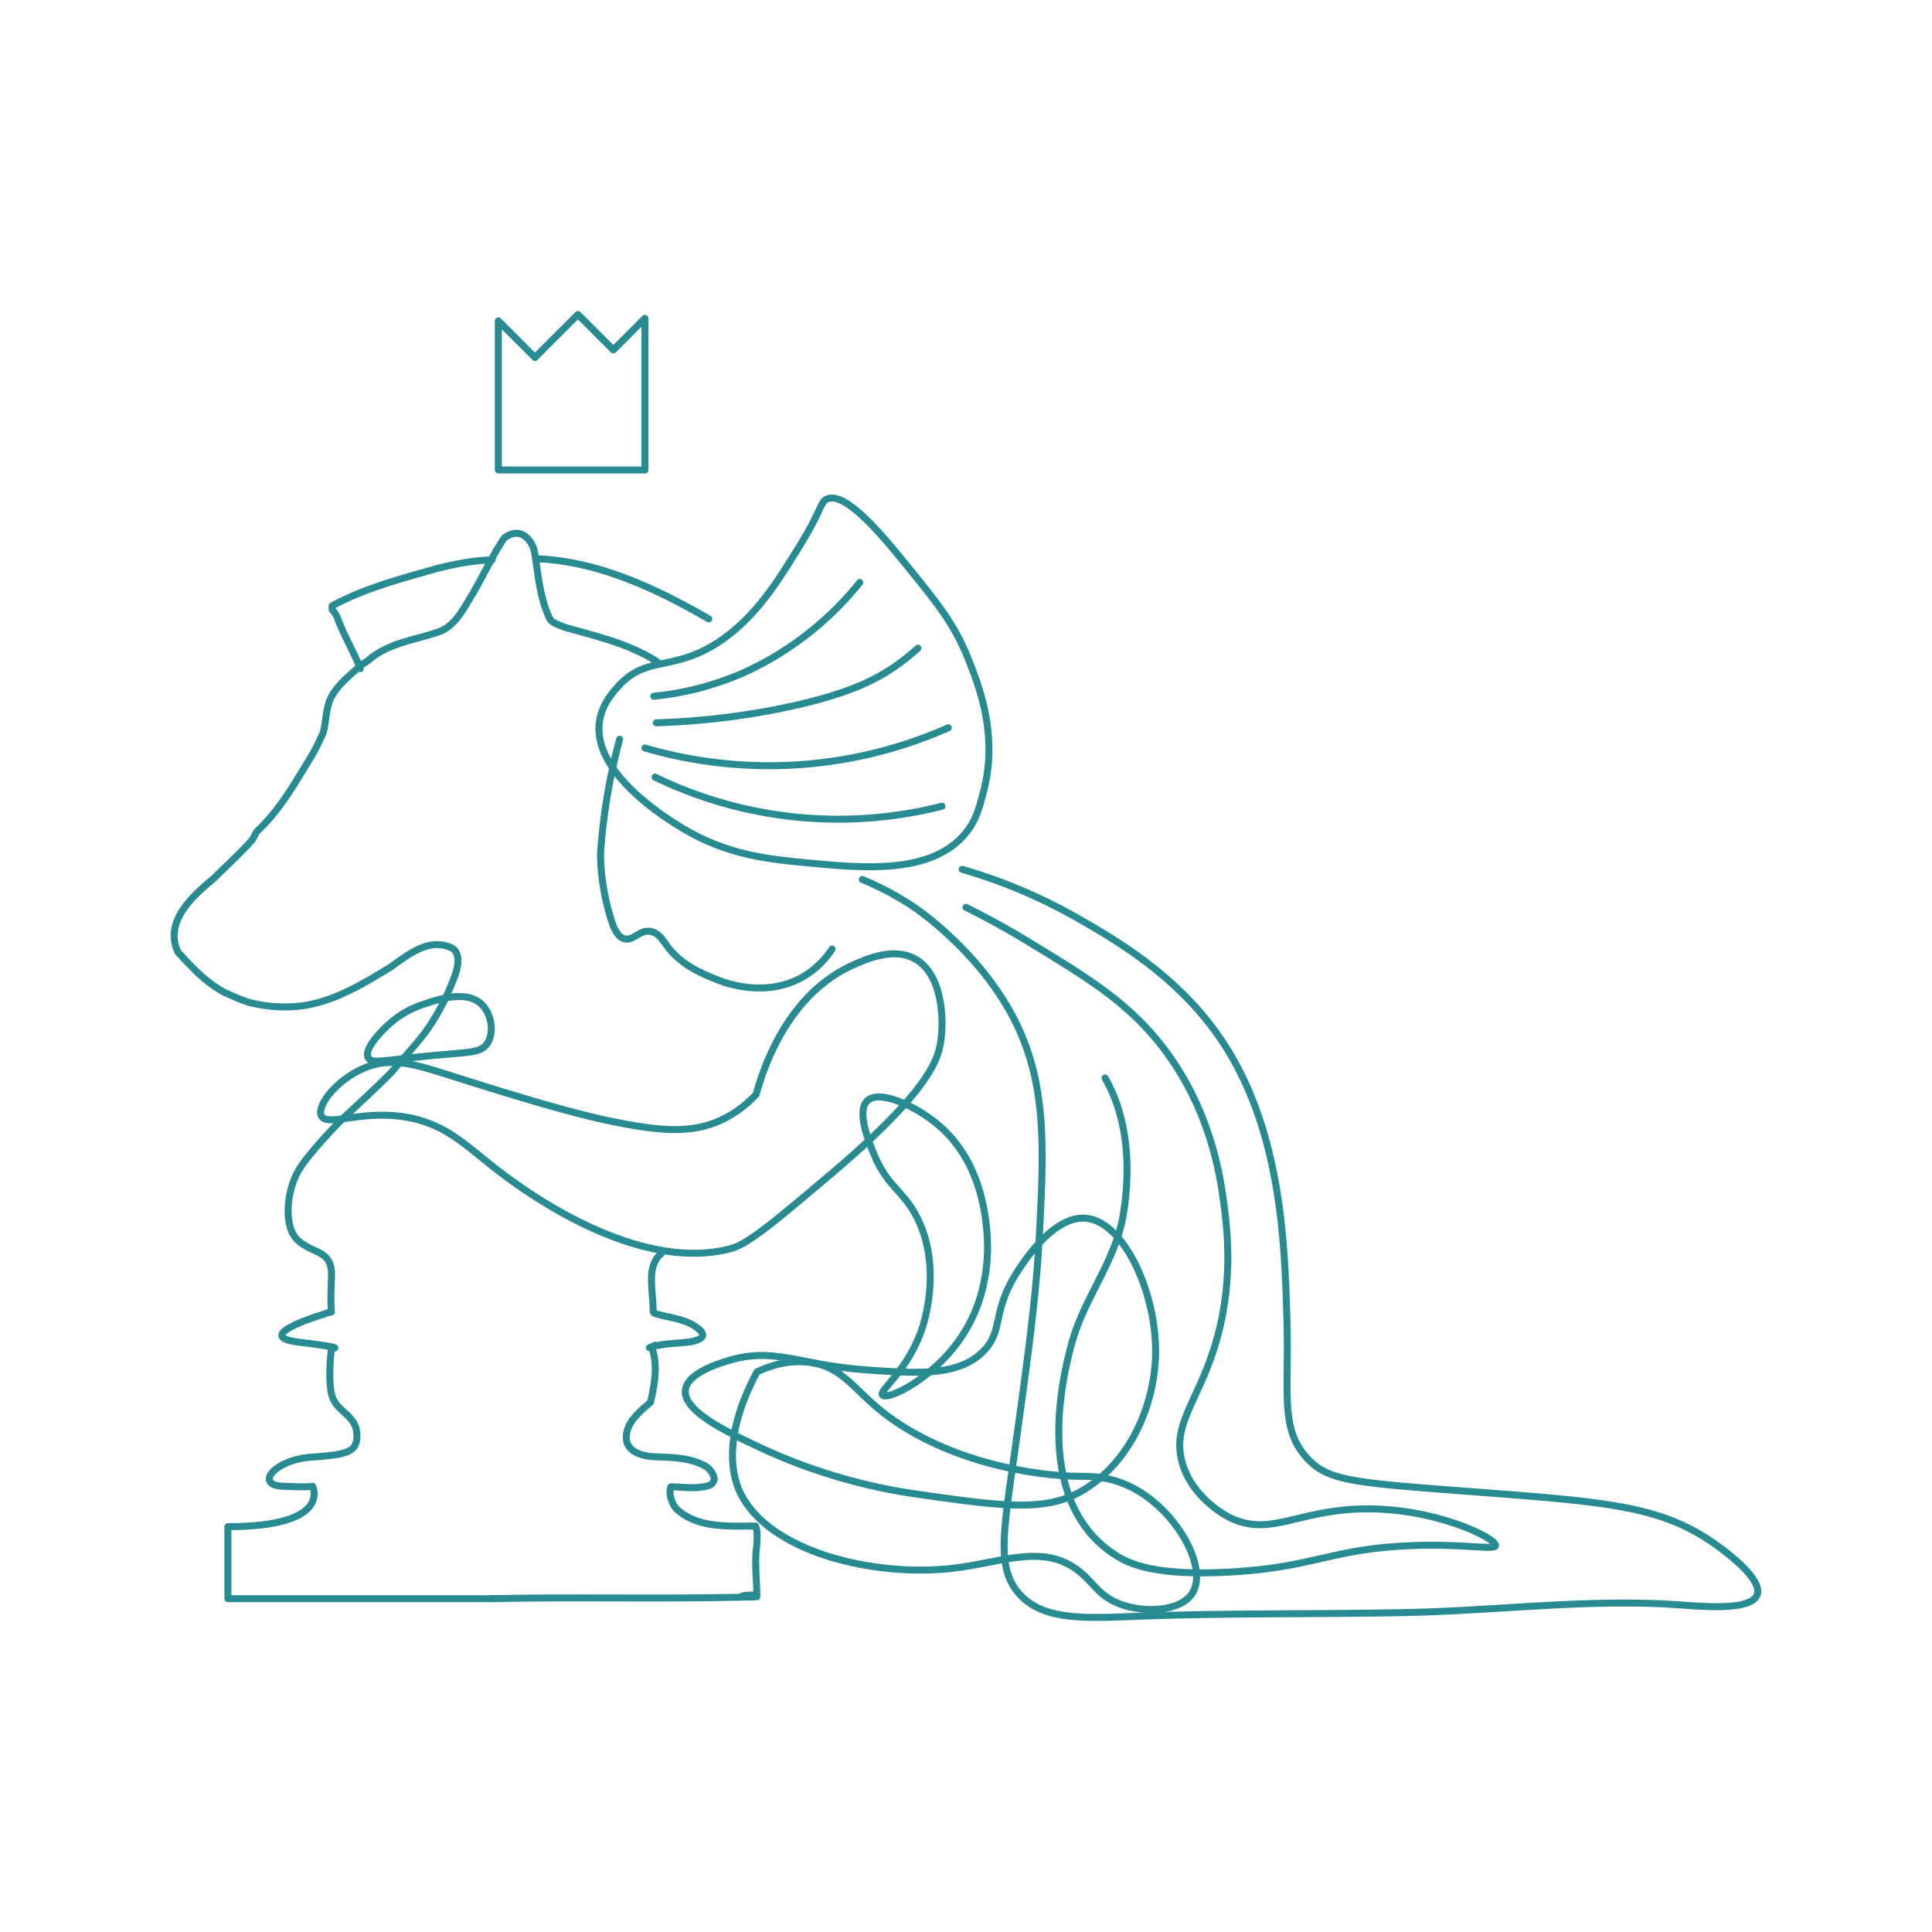 <svg id="Layer_1" data-name="Layer 1" xmlns="http://www.w3.org/2000/svg" viewBox="0 0 1601.42 1601.42"><defs><style>.cls-1{fill:none;stroke:#288b92;stroke-linecap:round;stroke-linejoin:round;stroke-width:5.79px;}</style></defs><title>Artboard 4</title><path class="cls-1" d="M283.15,928.06c14.14-13.1,27.76-25.66,41.39-39.28,9.43-11.52,18.86-21,28.29-33.53,10.47-14.67,17.81-29.33,24.1-46.1,3.15-8.38,5.24-21-4.19-24.1-17.81-7.34-34.57,6.28-49.24,16.76l-15.71,9.43c-19.9,11.52-39.81,21-61.81,23a121.22,121.22,0,0,1-38.76-3.15c-7.34-2.09-13.62-5.24-21-8.38-15.71-8.38-27.24-21-38.76-33.52C136,764.11,159,743.15,176.83,728.48c10.47-10.47,21-19.9,31.43-31.43,2.09-2.09,3.15-6.28,5.24-8.38,18.86-17.81,30.38-38.76,44-60.77A194.52,194.52,0,0,0,268,607c2.09-8.38,2.09-17.81,5.24-26.19,5.24-12.58,16.76-21,27.24-30.38a32,32,0,0,0,7.34-5.24c16.76-12.58,35.62-14.67,54.47-21,14.67-4.19,22-19.9,30.38-33.52,8.38-14.67,14.67-28.29,24.1-42.95,1.05-2.09,3.15-3.15,5.24-4.19,10.47-5.24,18.86,4.19,21,13.62,3.15,18.86,4.19,37.72,12.58,55.53,2.09,4.19,8.38,5.24,12.58,7.34,26.19,7.34,53.43,13.62,76.35,28.37"/><path class="cls-1" d="M445.48,463.14c39.68,1.72,77.54,15.92,112.59,33.78C568,502,577.83,507.4,587.53,513"/><path class="cls-1" d="M298.62,554.25c-5.51-14.34-13.89-28-19.13-42.63a22,22,0,0,0-4.19-6.28v-3.15c27.24-14.67,55.53-22,84.86-30.38,15.71-4.19,32.48-7.34,47.79-7.8"/><path class="cls-1" d="M283.15,928.06S257,954.25,247.53,970s-13.62,47.15,0,58.67,28.29,7.34,27.24,30.38,0,28.29,0,28.29-70.2,19.9-27.24,25.14,27.24,5.24,27.24,5.24-3.15,23,0,37.72,19.9,16.76,21,32.48-7.34,17.81-37.72,19.9-47.15,23-24.1,24.1,25.14,0,25.14,0,16.76,33.52-70.2,33.52v59.71h219"/><path class="cls-1" d="M548.22,1039c-4.72,3.78-6.81,9-7.87,15.31-1.05,11.52,1.05,22,1.05,32.48a2.25,2.25,0,0,0,2.09,2.09c13.62,4.19,27.24,4.19,37.72,14.67,4.19,5.24-3.15,7.34-7.34,8.38-12.58,2.09-24.1,1.05-35.62,5.24,2.08,0,10.26-4.85,0,0h2.09c5.24,14.67,2.09,30.38-1.05,45.05-9.43,8.38-22,17.81-19.9,32.48,2.09,8.38,11.52,11.52,19.9,12.58,15.71,1.05,31.43,0,46.1,8.38a16.25,16.25,0,0,1,6.28,8.38c1.05,3.15-1.05,6.28-4.19,7.34-10.47,3.15-21,1.05-31.43,1.05-2.09,6.28,1.05,14.67,5.24,18.86,17.81,15.71,42.95,13.62,65,13.62,2.09,5.24,1.05,10.47,1.05,15.71-2.09,14.67,0,28.29,0,42.95-28.43,1.24-.21-3.66,0,0-73.33,2.09-146.67,0-219.49,1.57"/><path class="cls-1" d="M513.64,612.72a491,491,0,0,0-15.71,92.19s-1.65,23.84,8.38,56.57c1.94,6.33,5.11,15.3,11.52,16.76,7.16,1.63,12.28-7.49,21-6.28,6.84.95,10.84,7.61,13.62,11.52,12,16.89,31.25,24.38,44,29.33,5,1.95,38.64,14.42,69.14-3.15a72.16,72.16,0,0,0,24.1-23"/><path class="cls-1" d="M655.07,465c-12.68,20.07-33.29,52.69-66,71.24-34.12,19.35-54.45,8.13-76.48,32.48-4.66,5.15-13.65,15.09-15.71,29.33-6.23,42.9,56.62,81,68.1,88,37.82,23,72.73,26.23,105.81,29.33,45,4.22,102,9.57,129.91-25.14,8.45-10.51,11.11-20.8,14.67-34.57,12.07-46.76-3.93-87.14-12.58-109C791,517,776.89,499.8,749.37,466c-16.89-20.71-48.35-59.3-63.9-52.38-4.59,2-4.22,6.47-15.71,27.24C669.73,440.9,665.78,448,655.07,465Z"/><path class="cls-1" d="M541.92,577.1A244.59,244.59,0,0,0,610,560.33c10-4.07,44.24-18.77,78.57-51.34a262.06,262.06,0,0,0,24.1-26.19"/><path class="cls-1" d="M544,599.1a615.3,615.3,0,0,0,101.62-11.52c57.48-11.46,81.2-24.87,95.34-34.57a189.54,189.54,0,0,0,19.9-15.71"/><path class="cls-1" d="M534.59,620a367.07,367.07,0,0,0,222.1-5.23c12.23-4.2,22.24-8.37,29.33-11.52"/><path class="cls-1" d="M543,644.15a348.06,348.06,0,0,0,237.81,24.1"/><path class="cls-1" d="M714.79,729a247.15,247.15,0,0,1,42.95,23c3.42,2.3,49.6,34,78.57,84.86,32,56.14,29.12,111.32,25.14,188.57-2.63,51.29-10.93,110.53-21,182.29-8.79,62.9-14.27,92.14,4.19,113.15,19.79,22.5,53.88,20.54,98.48,18.86,74.68-2.82,149.47-1.55,224.2-3.15,75.09-1.6,150.32-11.61,225.25-6.28,20.19,1.44,59,4.8,63.9-8.38,5.33-14.42-32.9-40.73-37.72-44-46.52-31.57-93.2-33.38-217.91-42.95-81.46-6.25-101.09-8.52-117.33-26.19-22.62-24.6-15-53.29-16.76-114.2-1.88-65-4.66-161.24-56.58-235.72-35.6-51.08-86-80.05-116.29-97.43a436.89,436.89,0,0,0-96.38-40.86"/><path class="cls-1" d="M915.94,893.48c19.9,34.57,21.19,77.37,15,114.08-6.33,37.56-32.09,68.22-42.29,104.81-16.38,58.71-21.85,140.38,36.73,177.13,10.56,6.62,31.37,16.9,93.24,13.62,71.16-3.77,84.64-19.55,151.91-22,43.7-1.59,68.41,4,69.14,0,1.08-5.87-50.43-31.84-111.05-30.38-53.74,1.29-75.76,23.2-109,7.34-1.41-.68-31.4-15.55-39.81-46.1-8.36-30.36,12-49.27,26.19-93.24,17.28-53.57,11.17-100.27,8.38-121.52-2.92-22.34-11.36-81.16-54.47-134.1-27.7-34-60-53.61-107.9-82.76-20.59-12.52-38.45-21.89-51.34-28.29"/><path class="cls-1" d="M626.78,907.1c5.66-20.65,25.36-82.26,79.63-106.86,10.94-5,34.31-15.56,52.38-5.24,21,12,24.14,46.13,21,68.1-2.2,15.18-9.87,41.54-92.19,111.05-45,38-67.45,57-81.72,60.77-79.4,21.19-174.41-50.58-190.67-62.86C387.6,951.24,371,931.78,336.59,926c-37.14-6.28-65.44,8.37-70.2-1.05-4.4-8.71,14.33-32.07,38.76-40.86,21.47-7.72,40-1.53,71.24,8.38,79.61,25.25,110.21,32.91,134.1,37.72,41.87,8.42,66.69,8.77,90.1-3.15A94.52,94.52,0,0,0,626.78,907.1Z"/><path class="cls-1" d="M841.55,1056.91c-19.12,31.25-9.89,46-26.19,62.86-20.52,21.23-55.28,18.74-97.43,15.71-56.18-4-76.44-19.55-115.24-7.34-8.67,2.73-33,10.39-34.57,24.1-1.92,17,32.33,33.6,58.67,46.1a463.25,463.25,0,0,0,131,39.81c72.94,10.44,109.41,15.66,140.38-3.15,40.63-24.67,59.14-73.16,59.71-113.15.71-50-26.33-110.24-58.67-112.1C871.36,1008.18,845.74,1050.06,841.55,1056.91Z"/><path class="cls-1" d="M724.22,956.35c11.22,27.19,23.08,29.31,34.57,50.28,21.81,39.78,8.37,85.46,6.28,92.19-11.42,36.87-37.08,53.73-33.52,57.62,4.11,4.5,42.59-13.6,66-49.24,25.52-38.87,21.26-80.55,19.9-92.19-1.45-12.39-6.25-53.49-38.76-81.72-19.12-16.6-49.62-30.33-59.71-21C709.64,921,720.35,947,724.22,956.35Z"/><path class="cls-1" d="M323,848.44a78.15,78.15,0,0,1,27.24-15.71c12.93-4.44,36.67-12.58,49.24,0,8,8,10.47,23.47,4.19,32.48-5.09,7.3-13.42,6.82-41.91,9.43-42.39,3.88-53.69,7.65-56.58,2.09C300.86,868.45,320.83,850.37,323,848.44Z"/><path class="cls-1" d="M627.5,1137.08c-31.21,58.24-18.3,90.86-14.23,99.57,23.47,50.12,111.66,70.67,175.86,63.36,39.62-4.51,73.11-20,102.15,0,14.88,10.23,18.29,22.67,37.5,29.75,20.27,7.46,49.88,5.92,59.48-9.05,13.92-21.7-14.32-71.43-53-89.23-17.68-8.13-33.58-7.77-40.08-7.76-36.71,0-109.52-11.67-161.63-51.72-26.24-20.16-34.69-38.91-62.07-42.67C653.51,1126.85,637.82,1132.25,627.5,1137.08Z"/><polygon class="cls-1" points="418.3 389.57 534.59 389.57 534.59 263.85 508.4 290.04 479.07 260.71 443.44 296.33 413.06 265.95 413.06 389.57 418.3 389.57"/></svg>